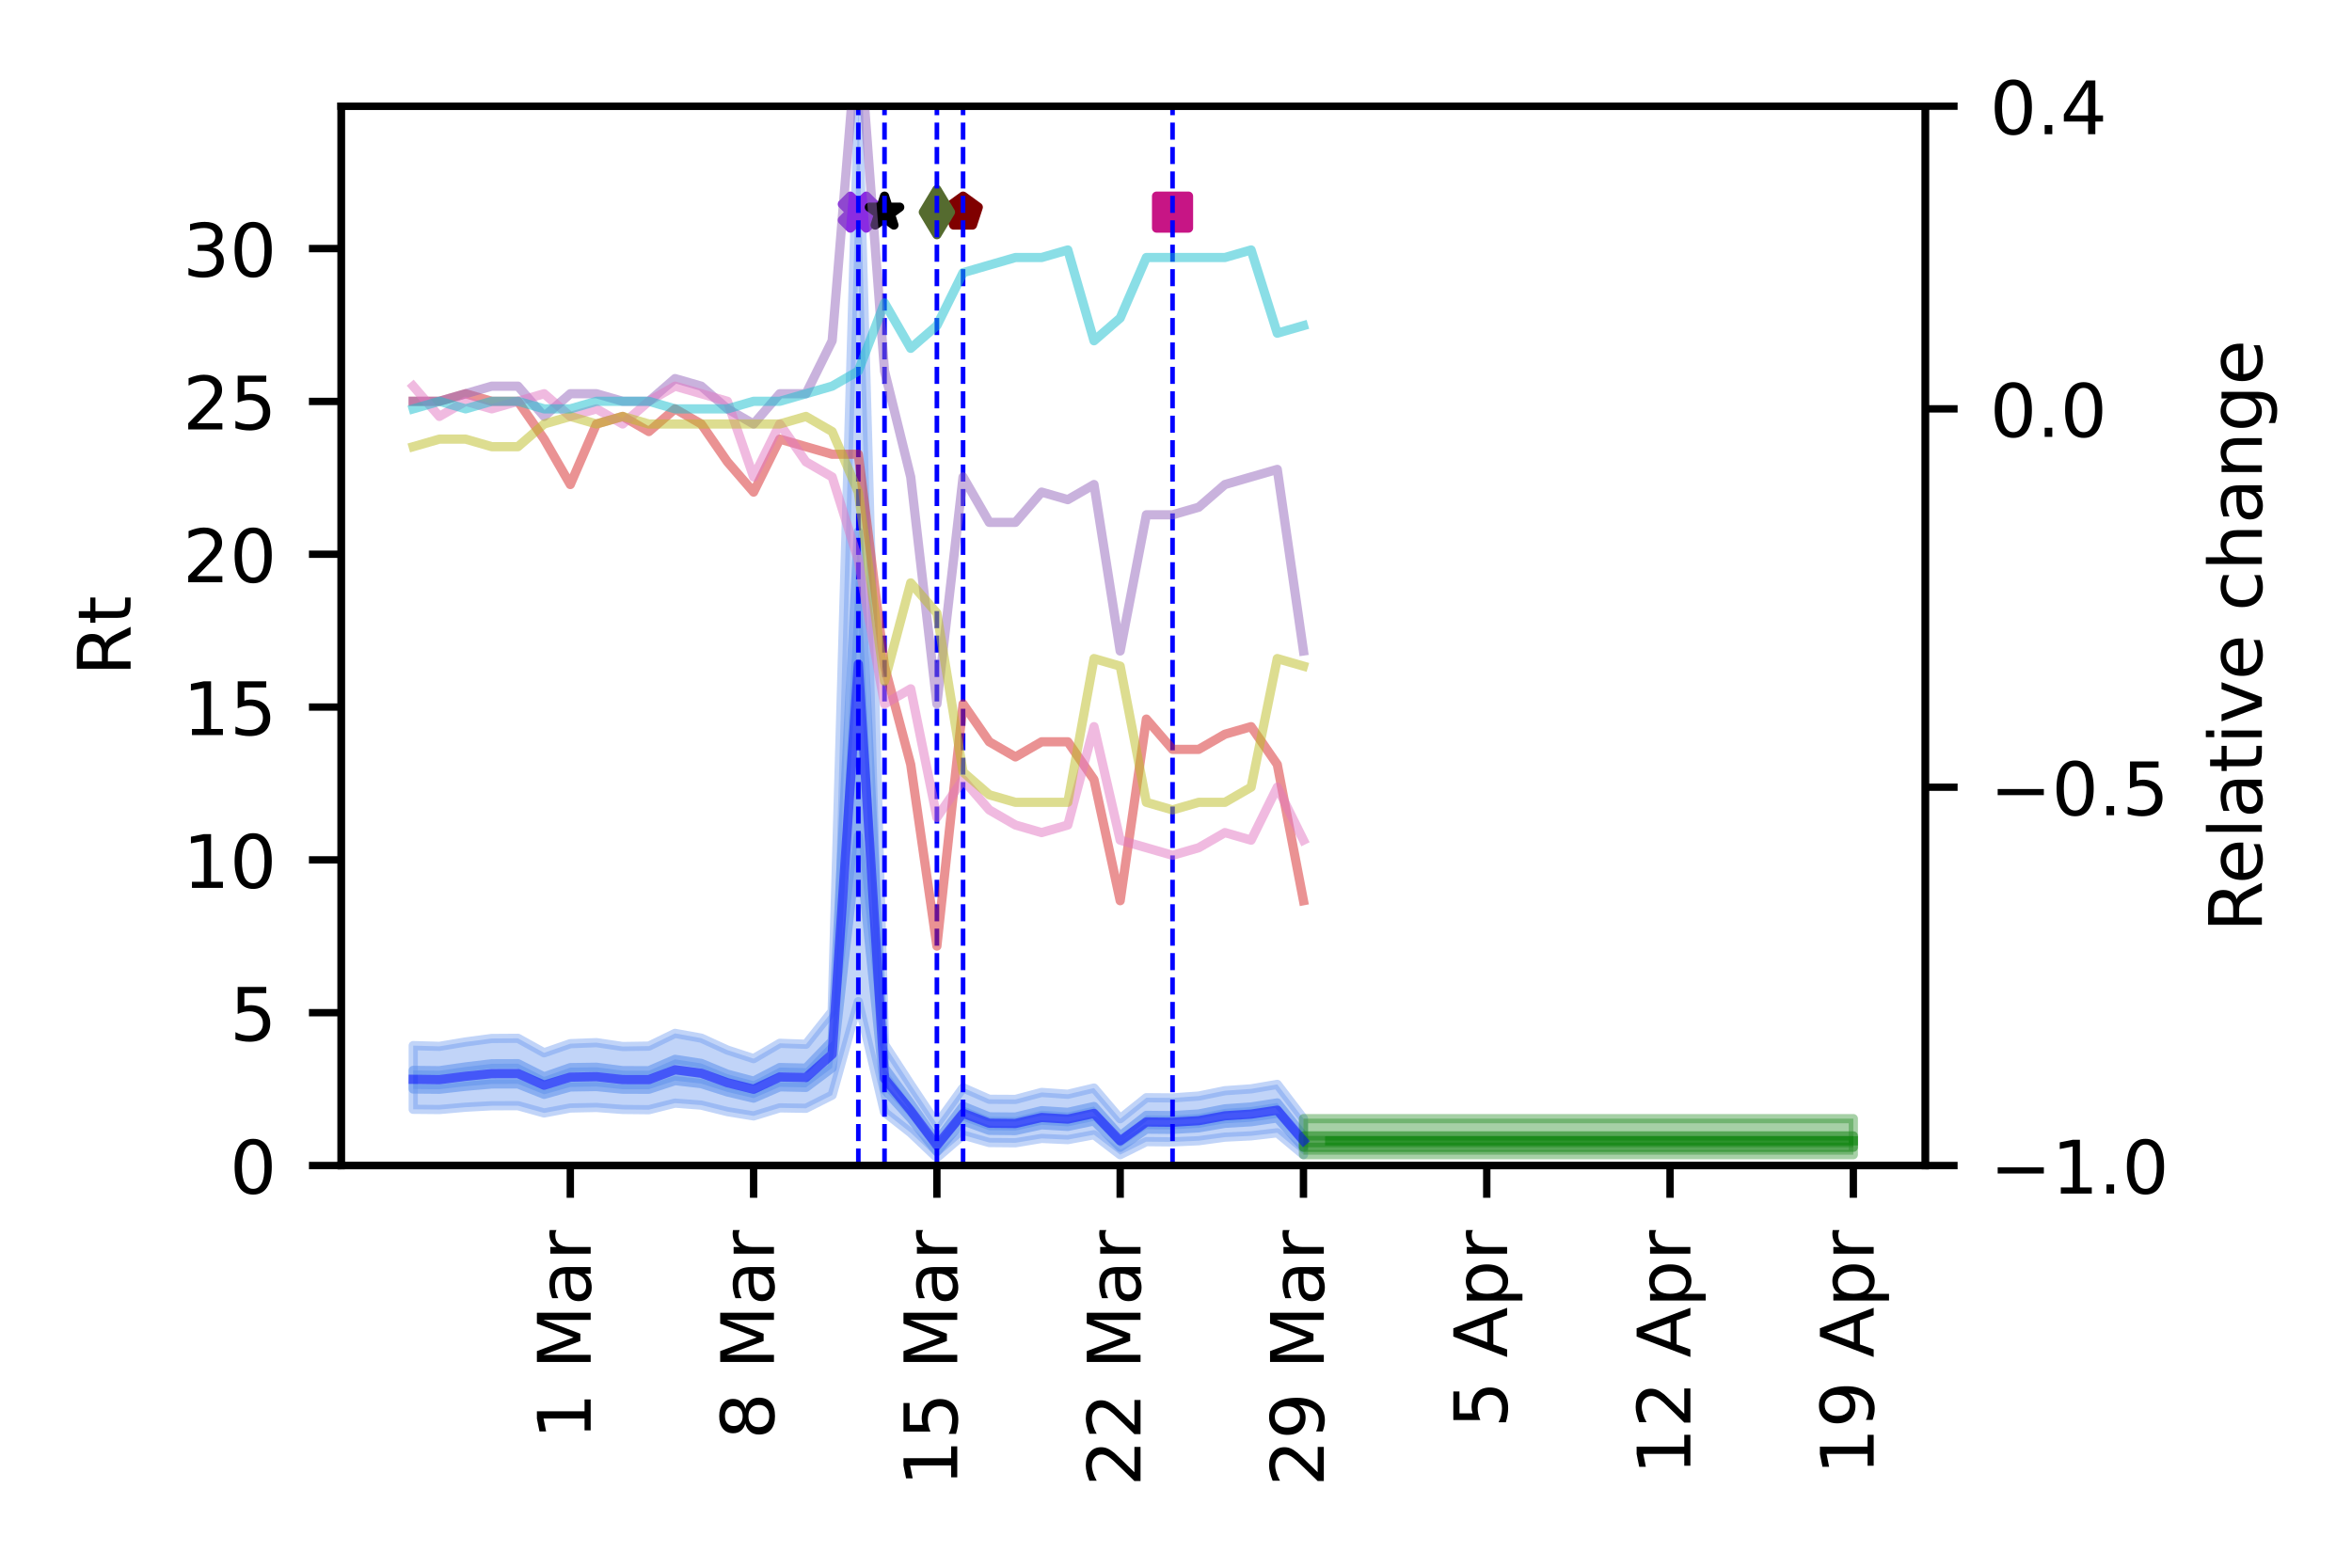 <?xml version="1.0" encoding="utf-8" standalone="no"?>
<!DOCTYPE svg PUBLIC "-//W3C//DTD SVG 1.1//EN"
  "http://www.w3.org/Graphics/SVG/1.1/DTD/svg11.dtd">
<!-- Created with matplotlib (https://matplotlib.org/) -->
<svg height="170.079pt" version="1.1" viewBox="0 0 255.118 170.079" width="255.118pt" xmlns="http://www.w3.org/2000/svg" xmlns:xlink="http://www.w3.org/1999/xlink">
 <defs>
  <style type="text/css">
*{stroke-linecap:butt;stroke-linejoin:round;}
  </style>
 </defs>
 <g id="figure_1">
  <g id="patch_1">
   <path d="M 0 170.079 
L 255.118 170.079 
L 255.118 0 
L 0 0 
z
" style="fill:#ffffff;"/>
  </g>
  <g id="axes_1">
   <g id="patch_2">
    <path d="M 37.01 126.449 
L 208.838 126.449 
L 208.838 11.52 
L 37.01 11.52 
z
" style="fill:#ffffff;"/>
   </g>
   <g id="PolyCollection_1">
    <defs>
     <path d="M 44.82 -56.64 
L 44.82 -49.732 
L 47.661 -49.705 
L 50.501 -49.957 
L 53.341 -50.116 
L 56.181 -50.122 
L 59.021 -49.334 
L 61.861 -49.871 
L 64.701 -49.93 
L 67.541 -49.716 
L 70.382 -49.686 
L 73.222 -50.401 
L 76.062 -50.184 
L 78.902 -49.479 
L 81.742 -49.012 
L 84.582 -49.888 
L 87.422 -49.84 
L 90.263 -51.273 
L 93.103 -61.415 
L 95.943 -49.418 
L 98.783 -47.188 
L 101.623 -44.49 
L 104.463 -46.937 
L 107.303 -46.125 
L 110.143 -46.098 
L 112.984 -46.571 
L 115.824 -46.441 
L 118.664 -46.972 
L 121.504 -44.806 
L 124.344 -46.223 
L 127.184 -46.195 
L 130.024 -46.322 
L 132.865 -46.711 
L 135.705 -46.851 
L 138.545 -47.181 
L 141.385 -44.809 
L 141.385 -48.716 
L 141.385 -48.716 
L 138.545 -52.433 
L 135.705 -51.947 
L 132.865 -51.749 
L 130.024 -51.167 
L 127.184 -50.966 
L 124.344 -50.989 
L 121.504 -48.709 
L 118.664 -52.037 
L 115.824 -51.362 
L 112.984 -51.561 
L 110.143 -50.802 
L 107.303 -50.818 
L 104.463 -52.066 
L 101.623 -48.138 
L 98.783 -52.404 
L 95.943 -56.765 
L 93.103 -158.559 
L 90.263 -60.364 
L 87.422 -56.787 
L 84.582 -56.889 
L 81.742 -55.228 
L 78.902 -56.156 
L 76.062 -57.452 
L 73.222 -57.967 
L 70.382 -56.586 
L 67.541 -56.541 
L 64.701 -56.962 
L 61.861 -56.851 
L 59.021 -55.863 
L 56.181 -57.433 
L 53.341 -57.414 
L 50.501 -57.036 
L 47.661 -56.559 
L 44.82 -56.64 
z
" id="m09bebdf3cf" style="stroke:#6495ed;stroke-opacity:0.4;"/>
    </defs>
    <g clip-path="url(#p66c3a8c511)">
     <use style="fill:#6495ed;fill-opacity:0.4;stroke:#6495ed;stroke-opacity:0.4;" x="0" xlink:href="#m09bebdf3cf" y="170.079"/>
    </g>
   </g>
   <g id="PolyCollection_2">
    <defs>
     <path d="M 44.82 -53.951 
L 44.82 -51.934 
L 47.661 -51.906 
L 50.501 -52.23 
L 53.341 -52.479 
L 56.181 -52.486 
L 59.021 -51.354 
L 61.861 -52.153 
L 64.701 -52.201 
L 67.541 -51.911 
L 70.382 -51.906 
L 73.222 -52.842 
L 76.062 -52.517 
L 78.902 -51.613 
L 81.742 -50.941 
L 84.582 -52.169 
L 87.422 -52.109 
L 90.263 -54.233 
L 93.103 -79.371 
L 95.943 -51.865 
L 98.783 -48.745 
L 101.623 -45.141 
L 104.463 -48.483 
L 107.303 -47.449 
L 110.143 -47.421 
L 112.984 -48.047 
L 115.824 -47.875 
L 118.664 -48.468 
L 121.504 -45.608 
L 124.344 -47.579 
L 127.184 -47.554 
L 130.024 -47.718 
L 132.865 -48.211 
L 135.705 -48.38 
L 138.545 -48.793 
L 141.385 -45.613 
L 141.385 -46.842 
L 141.385 -46.842 
L 138.545 -50.424 
L 135.705 -49.981 
L 132.865 -49.781 
L 130.024 -49.222 
L 127.184 -49.043 
L 124.344 -49.07 
L 121.504 -46.834 
L 118.664 -50.032 
L 115.824 -49.399 
L 112.984 -49.583 
L 110.143 -48.888 
L 107.303 -48.911 
L 104.463 -50.059 
L 101.623 -46.256 
L 98.783 -50.347 
L 95.943 -54.236 
L 93.103 -112.385 
L 90.263 -57.137 
L 87.422 -54.196 
L 84.582 -54.262 
L 81.742 -52.786 
L 78.902 -53.541 
L 76.062 -54.709 
L 73.222 -55.151 
L 70.382 -53.917 
L 67.541 -53.926 
L 64.701 -54.292 
L 61.861 -54.252 
L 59.021 -53.252 
L 56.181 -54.679 
L 53.341 -54.669 
L 50.501 -54.327 
L 47.661 -53.918 
L 44.82 -53.951 
z
" id="m7cb8866a0c" style="stroke:#6495ed;stroke-opacity:0.6;"/>
    </defs>
    <g clip-path="url(#p66c3a8c511)">
     <use style="fill:#6495ed;fill-opacity:0.6;stroke:#6495ed;stroke-opacity:0.6;" x="0" xlink:href="#m7cb8866a0c" y="170.079"/>
    </g>
   </g>
   <g id="PolyCollection_3">
    <defs>
     <path d="M 141.385 -48.716 
L 141.385 -44.809 
L 144.225 -44.809 
L 147.065 -44.809 
L 149.905 -44.809 
L 152.745 -44.809 
L 155.586 -44.809 
L 158.426 -44.809 
L 161.266 -44.809 
L 164.106 -44.809 
L 166.946 -44.809 
L 169.786 -44.809 
L 172.626 -44.809 
L 175.467 -44.809 
L 178.307 -44.809 
L 181.147 -44.809 
L 183.987 -44.809 
L 186.827 -44.809 
L 189.667 -44.809 
L 192.507 -44.809 
L 195.347 -44.809 
L 198.188 -44.809 
L 201.028 -44.809 
L 201.028 -48.716 
L 201.028 -48.716 
L 198.188 -48.716 
L 195.347 -48.716 
L 192.507 -48.716 
L 189.667 -48.716 
L 186.827 -48.716 
L 183.987 -48.716 
L 181.147 -48.716 
L 178.307 -48.716 
L 175.467 -48.716 
L 172.626 -48.716 
L 169.786 -48.716 
L 166.946 -48.716 
L 164.106 -48.716 
L 161.266 -48.716 
L 158.426 -48.716 
L 155.586 -48.716 
L 152.745 -48.716 
L 149.905 -48.716 
L 147.065 -48.716 
L 144.225 -48.716 
L 141.385 -48.716 
z
" id="m6a43d0af06" style="stroke:#228b22;stroke-opacity:0.4;"/>
    </defs>
    <g clip-path="url(#p66c3a8c511)">
     <use style="fill:#228b22;fill-opacity:0.4;stroke:#228b22;stroke-opacity:0.4;" x="0" xlink:href="#m6a43d0af06" y="170.079"/>
    </g>
   </g>
   <g id="PolyCollection_4">
    <defs>
     <path d="M 141.385 -46.842 
L 141.385 -45.613 
L 144.225 -45.613 
L 147.065 -45.613 
L 149.905 -45.613 
L 152.745 -45.613 
L 155.586 -45.613 
L 158.426 -45.613 
L 161.266 -45.613 
L 164.106 -45.613 
L 166.946 -45.613 
L 169.786 -45.613 
L 172.626 -45.613 
L 175.467 -45.613 
L 178.307 -45.613 
L 181.147 -45.613 
L 183.987 -45.613 
L 186.827 -45.613 
L 189.667 -45.613 
L 192.507 -45.613 
L 195.347 -45.613 
L 198.188 -45.613 
L 201.028 -45.613 
L 201.028 -46.842 
L 201.028 -46.842 
L 198.188 -46.842 
L 195.347 -46.842 
L 192.507 -46.842 
L 189.667 -46.842 
L 186.827 -46.842 
L 183.987 -46.842 
L 181.147 -46.842 
L 178.307 -46.842 
L 175.467 -46.842 
L 172.626 -46.842 
L 169.786 -46.842 
L 166.946 -46.842 
L 164.106 -46.842 
L 161.266 -46.842 
L 158.426 -46.842 
L 155.586 -46.842 
L 152.745 -46.842 
L 149.905 -46.842 
L 147.065 -46.842 
L 144.225 -46.842 
L 141.385 -46.842 
z
" id="mbe41904cf6" style="stroke:#228b22;stroke-opacity:0.6;"/>
    </defs>
    <g clip-path="url(#p66c3a8c511)">
     <use style="fill:#228b22;fill-opacity:0.6;stroke:#228b22;stroke-opacity:0.6;" x="0" xlink:href="#mbe41904cf6" y="170.079"/>
    </g>
   </g>
   <g id="PathCollection_1">
    <defs>
     <path d="M -0.866 1.732 
L 0 0.866 
L 0.866 1.732 
L 1.732 0.866 
L 0.866 0 
L 1.732 -0.866 
L 0.866 -1.732 
L 0 -0.866 
L -0.866 -1.732 
L -1.732 -0.866 
L -0.866 0 
L -1.732 0.866 
z
" id="m64a41bec09" style="stroke:#8a2be2;"/>
    </defs>
    <g clip-path="url(#p66c3a8c511)">
     <use style="fill:#8a2be2;stroke:#8a2be2;" x="93.103" xlink:href="#m64a41bec09" y="23.013"/>
    </g>
   </g>
   <g id="PathCollection_2">
    <defs>
     <path d="M 0 -1.732 
L -0.389 -0.535 
L -1.647 -0.535 
L -0.629 0.204 
L -1.018 1.401 
L -0 0.662 
L 1.018 1.401 
L 0.629 0.204 
L 1.647 -0.535 
L 0.389 -0.535 
z
" id="m6632173388" style="stroke:#000000;"/>
    </defs>
    <g clip-path="url(#p66c3a8c511)">
     <use style="stroke:#000000;" x="95.943" xlink:href="#m6632173388" y="23.013"/>
    </g>
   </g>
   <g id="PathCollection_3">
    <defs>
     <path d="M -1.732 1.732 
L 1.732 1.732 
L 1.732 -1.732 
L -1.732 -1.732 
z
" id="me5ee6d1da0" style="stroke:#c71585;"/>
    </defs>
    <g clip-path="url(#p66c3a8c511)">
     <use style="fill:#c71585;stroke:#c71585;" x="127.184" xlink:href="#me5ee6d1da0" y="23.013"/>
    </g>
   </g>
   <g id="PathCollection_4">
    <defs>
     <path d="M 0 -1.732 
L -1.647 -0.535 
L -1.018 1.401 
L 1.018 1.401 
L 1.647 -0.535 
z
" id="m4982292992" style="stroke:#800000;"/>
    </defs>
    <g clip-path="url(#p66c3a8c511)">
     <use style="fill:#800000;stroke:#800000;" x="104.463" xlink:href="#m4982292992" y="23.013"/>
    </g>
   </g>
   <g id="PathCollection_5">
    <defs>
     <path d="M -0 2.449 
L 1.47 0 
L 0 -2.449 
L -1.47 -0 
z
" id="mcf02ccb581" style="stroke:#556b2f;"/>
    </defs>
    <g clip-path="url(#p66c3a8c511)">
     <use style="fill:#556b2f;stroke:#556b2f;" x="101.623" xlink:href="#mcf02ccb581" y="23.013"/>
    </g>
   </g>
   <g id="matplotlib.axis_1">
    <g id="xtick_1">
     <g id="line2d_1">
      <defs>
       <path d="M 0 0 
L 0 3.5 
" id="md8f24ae311" style="stroke:#000000;stroke-width:0.8;"/>
      </defs>
      <g>
       <use style="stroke:#000000;stroke-width:0.8;" x="201.028" xlink:href="#md8f24ae311" y="126.449"/>
      </g>
     </g>
     <g id="text_1">
      <!-- 19 Apr -->
      <defs>
       <path d="M 12.406 8.297 
L 28.516 8.297 
L 28.516 63.922 
L 10.984 60.406 
L 10.984 69.391 
L 28.422 72.906 
L 38.281 72.906 
L 38.281 8.297 
L 54.391 8.297 
L 54.391 0 
L 12.406 0 
z
" id="DejaVuSans-49"/>
       <path d="M 10.984 1.516 
L 10.984 10.5 
Q 14.703 8.734 18.5 7.812 
Q 22.312 6.891 25.984 6.891 
Q 35.75 6.891 40.891 13.453 
Q 46.047 20.016 46.781 33.406 
Q 43.953 29.203 39.594 26.953 
Q 35.25 24.703 29.984 24.703 
Q 19.047 24.703 12.672 31.312 
Q 6.297 37.938 6.297 49.422 
Q 6.297 60.641 12.938 67.422 
Q 19.578 74.219 30.609 74.219 
Q 43.266 74.219 49.922 64.516 
Q 56.594 54.828 56.594 36.375 
Q 56.594 19.141 48.406 8.859 
Q 40.234 -1.422 26.422 -1.422 
Q 22.703 -1.422 18.891 -0.688 
Q 15.094 0.047 10.984 1.516 
z
M 30.609 32.422 
Q 37.25 32.422 41.125 36.953 
Q 45.016 41.5 45.016 49.422 
Q 45.016 57.281 41.125 61.844 
Q 37.25 66.406 30.609 66.406 
Q 23.969 66.406 20.094 61.844 
Q 16.219 57.281 16.219 49.422 
Q 16.219 41.5 20.094 36.953 
Q 23.969 32.422 30.609 32.422 
z
" id="DejaVuSans-57"/>
       <path id="DejaVuSans-32"/>
       <path d="M 34.188 63.188 
L 20.797 26.906 
L 47.609 26.906 
z
M 28.609 72.906 
L 39.797 72.906 
L 67.578 0 
L 57.328 0 
L 50.688 18.703 
L 17.828 18.703 
L 11.188 0 
L 0.781 0 
z
" id="DejaVuSans-65"/>
       <path d="M 18.109 8.203 
L 18.109 -20.797 
L 9.078 -20.797 
L 9.078 54.688 
L 18.109 54.688 
L 18.109 46.391 
Q 20.953 51.266 25.266 53.625 
Q 29.594 56 35.594 56 
Q 45.562 56 51.781 48.094 
Q 58.016 40.188 58.016 27.297 
Q 58.016 14.406 51.781 6.484 
Q 45.562 -1.422 35.594 -1.422 
Q 29.594 -1.422 25.266 0.953 
Q 20.953 3.328 18.109 8.203 
z
M 48.688 27.297 
Q 48.688 37.203 44.609 42.844 
Q 40.531 48.484 33.406 48.484 
Q 26.266 48.484 22.188 42.844 
Q 18.109 37.203 18.109 27.297 
Q 18.109 17.391 22.188 11.75 
Q 26.266 6.109 33.406 6.109 
Q 40.531 6.109 44.609 11.75 
Q 48.688 17.391 48.688 27.297 
z
" id="DejaVuSans-112"/>
       <path d="M 41.109 46.297 
Q 39.594 47.172 37.812 47.578 
Q 36.031 48 33.891 48 
Q 26.266 48 22.188 43.047 
Q 18.109 38.094 18.109 28.812 
L 18.109 0 
L 9.078 0 
L 9.078 54.688 
L 18.109 54.688 
L 18.109 46.188 
Q 20.953 51.172 25.484 53.578 
Q 30.031 56 36.531 56 
Q 37.453 56 38.578 55.875 
Q 39.703 55.766 41.062 55.516 
z
" id="DejaVuSans-114"/>
      </defs>
      <g transform="translate(203.235 160.011)rotate(-90)scale(0.08 -0.08)">
       <use xlink:href="#DejaVuSans-49"/>
       <use x="63.623" xlink:href="#DejaVuSans-57"/>
       <use x="127.246" xlink:href="#DejaVuSans-32"/>
       <use x="159.033" xlink:href="#DejaVuSans-65"/>
       <use x="227.441" xlink:href="#DejaVuSans-112"/>
       <use x="290.918" xlink:href="#DejaVuSans-114"/>
      </g>
     </g>
    </g>
    <g id="xtick_2">
     <g id="line2d_2">
      <g>
       <use style="stroke:#000000;stroke-width:0.8;" x="181.147" xlink:href="#md8f24ae311" y="126.449"/>
      </g>
     </g>
     <g id="text_2">
      <!-- 12 Apr -->
      <defs>
       <path d="M 19.188 8.297 
L 53.609 8.297 
L 53.609 0 
L 7.328 0 
L 7.328 8.297 
Q 12.938 14.109 22.625 23.891 
Q 32.328 33.688 34.812 36.531 
Q 39.547 41.844 41.422 45.531 
Q 43.312 49.219 43.312 52.781 
Q 43.312 58.594 39.234 62.25 
Q 35.156 65.922 28.609 65.922 
Q 23.969 65.922 18.812 64.312 
Q 13.672 62.703 7.812 59.422 
L 7.812 69.391 
Q 13.766 71.781 18.938 73 
Q 24.125 74.219 28.422 74.219 
Q 39.75 74.219 46.484 68.547 
Q 53.219 62.891 53.219 53.422 
Q 53.219 48.922 51.531 44.891 
Q 49.859 40.875 45.406 35.406 
Q 44.188 33.984 37.641 27.219 
Q 31.109 20.453 19.188 8.297 
z
" id="DejaVuSans-50"/>
      </defs>
      <g transform="translate(183.354 160.011)rotate(-90)scale(0.08 -0.08)">
       <use xlink:href="#DejaVuSans-49"/>
       <use x="63.623" xlink:href="#DejaVuSans-50"/>
       <use x="127.246" xlink:href="#DejaVuSans-32"/>
       <use x="159.033" xlink:href="#DejaVuSans-65"/>
       <use x="227.441" xlink:href="#DejaVuSans-112"/>
       <use x="290.918" xlink:href="#DejaVuSans-114"/>
      </g>
     </g>
    </g>
    <g id="xtick_3">
     <g id="line2d_3">
      <g>
       <use style="stroke:#000000;stroke-width:0.8;" x="161.266" xlink:href="#md8f24ae311" y="126.449"/>
      </g>
     </g>
     <g id="text_3">
      <!-- 5 Apr -->
      <defs>
       <path d="M 10.797 72.906 
L 49.516 72.906 
L 49.516 64.594 
L 19.828 64.594 
L 19.828 46.734 
Q 21.969 47.469 24.109 47.828 
Q 26.266 48.188 28.422 48.188 
Q 40.625 48.188 47.75 41.5 
Q 54.891 34.812 54.891 23.391 
Q 54.891 11.625 47.562 5.094 
Q 40.234 -1.422 26.906 -1.422 
Q 22.312 -1.422 17.547 -0.641 
Q 12.797 0.141 7.719 1.703 
L 7.719 11.625 
Q 12.109 9.234 16.797 8.062 
Q 21.484 6.891 26.703 6.891 
Q 35.156 6.891 40.078 11.328 
Q 45.016 15.766 45.016 23.391 
Q 45.016 31 40.078 35.438 
Q 35.156 39.891 26.703 39.891 
Q 22.75 39.891 18.812 39.016 
Q 14.891 38.141 10.797 36.281 
z
" id="DejaVuSans-53"/>
      </defs>
      <g transform="translate(163.473 154.921)rotate(-90)scale(0.08 -0.08)">
       <use xlink:href="#DejaVuSans-53"/>
       <use x="63.623" xlink:href="#DejaVuSans-32"/>
       <use x="95.41" xlink:href="#DejaVuSans-65"/>
       <use x="163.818" xlink:href="#DejaVuSans-112"/>
       <use x="227.295" xlink:href="#DejaVuSans-114"/>
      </g>
     </g>
    </g>
    <g id="xtick_4">
     <g id="line2d_4">
      <g>
       <use style="stroke:#000000;stroke-width:0.8;" x="141.385" xlink:href="#md8f24ae311" y="126.449"/>
      </g>
     </g>
     <g id="text_4">
      <!-- 29 Mar -->
      <defs>
       <path d="M 9.812 72.906 
L 24.516 72.906 
L 43.109 23.297 
L 61.812 72.906 
L 76.516 72.906 
L 76.516 0 
L 66.891 0 
L 66.891 64.016 
L 48.094 14.016 
L 38.188 14.016 
L 19.391 64.016 
L 19.391 0 
L 9.812 0 
z
" id="DejaVuSans-77"/>
       <path d="M 34.281 27.484 
Q 23.391 27.484 19.188 25 
Q 14.984 22.516 14.984 16.5 
Q 14.984 11.719 18.141 8.906 
Q 21.297 6.109 26.703 6.109 
Q 34.188 6.109 38.703 11.406 
Q 43.219 16.703 43.219 25.484 
L 43.219 27.484 
z
M 52.203 31.203 
L 52.203 0 
L 43.219 0 
L 43.219 8.297 
Q 40.141 3.328 35.547 0.953 
Q 30.953 -1.422 24.312 -1.422 
Q 15.922 -1.422 10.953 3.297 
Q 6 8.016 6 15.922 
Q 6 25.141 12.172 29.828 
Q 18.359 34.516 30.609 34.516 
L 43.219 34.516 
L 43.219 35.406 
Q 43.219 41.609 39.141 45 
Q 35.062 48.391 27.688 48.391 
Q 23 48.391 18.547 47.266 
Q 14.109 46.141 10.016 43.891 
L 10.016 52.203 
Q 14.938 54.109 19.578 55.047 
Q 24.219 56 28.609 56 
Q 40.484 56 46.344 49.844 
Q 52.203 43.703 52.203 31.203 
z
" id="DejaVuSans-97"/>
      </defs>
      <g transform="translate(143.592 161.265)rotate(-90)scale(0.08 -0.08)">
       <use xlink:href="#DejaVuSans-50"/>
       <use x="63.623" xlink:href="#DejaVuSans-57"/>
       <use x="127.246" xlink:href="#DejaVuSans-32"/>
       <use x="159.033" xlink:href="#DejaVuSans-77"/>
       <use x="245.312" xlink:href="#DejaVuSans-97"/>
       <use x="306.592" xlink:href="#DejaVuSans-114"/>
      </g>
     </g>
    </g>
    <g id="xtick_5">
     <g id="line2d_5">
      <g>
       <use style="stroke:#000000;stroke-width:0.8;" x="121.504" xlink:href="#md8f24ae311" y="126.449"/>
      </g>
     </g>
     <g id="text_5">
      <!-- 22 Mar -->
      <g transform="translate(123.711 161.265)rotate(-90)scale(0.08 -0.08)">
       <use xlink:href="#DejaVuSans-50"/>
       <use x="63.623" xlink:href="#DejaVuSans-50"/>
       <use x="127.246" xlink:href="#DejaVuSans-32"/>
       <use x="159.033" xlink:href="#DejaVuSans-77"/>
       <use x="245.312" xlink:href="#DejaVuSans-97"/>
       <use x="306.592" xlink:href="#DejaVuSans-114"/>
      </g>
     </g>
    </g>
    <g id="xtick_6">
     <g id="line2d_6">
      <g>
       <use style="stroke:#000000;stroke-width:0.8;" x="101.623" xlink:href="#md8f24ae311" y="126.449"/>
      </g>
     </g>
     <g id="text_6">
      <!-- 15 Mar -->
      <g transform="translate(103.831 161.265)rotate(-90)scale(0.08 -0.08)">
       <use xlink:href="#DejaVuSans-49"/>
       <use x="63.623" xlink:href="#DejaVuSans-53"/>
       <use x="127.246" xlink:href="#DejaVuSans-32"/>
       <use x="159.033" xlink:href="#DejaVuSans-77"/>
       <use x="245.312" xlink:href="#DejaVuSans-97"/>
       <use x="306.592" xlink:href="#DejaVuSans-114"/>
      </g>
     </g>
    </g>
    <g id="xtick_7">
     <g id="line2d_7">
      <g>
       <use style="stroke:#000000;stroke-width:0.8;" x="81.742" xlink:href="#md8f24ae311" y="126.449"/>
      </g>
     </g>
     <g id="text_7">
      <!-- 8 Mar -->
      <defs>
       <path d="M 31.781 34.625 
Q 24.75 34.625 20.719 30.859 
Q 16.703 27.094 16.703 20.516 
Q 16.703 13.922 20.719 10.156 
Q 24.75 6.391 31.781 6.391 
Q 38.812 6.391 42.859 10.172 
Q 46.922 13.969 46.922 20.516 
Q 46.922 27.094 42.891 30.859 
Q 38.875 34.625 31.781 34.625 
z
M 21.922 38.812 
Q 15.578 40.375 12.031 44.719 
Q 8.5 49.078 8.5 55.328 
Q 8.5 64.062 14.719 69.141 
Q 20.953 74.219 31.781 74.219 
Q 42.672 74.219 48.875 69.141 
Q 55.078 64.062 55.078 55.328 
Q 55.078 49.078 51.531 44.719 
Q 48 40.375 41.703 38.812 
Q 48.828 37.156 52.797 32.312 
Q 56.781 27.484 56.781 20.516 
Q 56.781 9.906 50.312 4.234 
Q 43.844 -1.422 31.781 -1.422 
Q 19.734 -1.422 13.25 4.234 
Q 6.781 9.906 6.781 20.516 
Q 6.781 27.484 10.781 32.312 
Q 14.797 37.156 21.922 38.812 
z
M 18.312 54.391 
Q 18.312 48.734 21.844 45.562 
Q 25.391 42.391 31.781 42.391 
Q 38.141 42.391 41.719 45.562 
Q 45.312 48.734 45.312 54.391 
Q 45.312 60.062 41.719 63.234 
Q 38.141 66.406 31.781 66.406 
Q 25.391 66.406 21.844 63.234 
Q 18.312 60.062 18.312 54.391 
z
" id="DejaVuSans-56"/>
      </defs>
      <g transform="translate(83.95 156.175)rotate(-90)scale(0.08 -0.08)">
       <use xlink:href="#DejaVuSans-56"/>
       <use x="63.623" xlink:href="#DejaVuSans-32"/>
       <use x="95.41" xlink:href="#DejaVuSans-77"/>
       <use x="181.689" xlink:href="#DejaVuSans-97"/>
       <use x="242.969" xlink:href="#DejaVuSans-114"/>
      </g>
     </g>
    </g>
    <g id="xtick_8">
     <g id="line2d_8">
      <g>
       <use style="stroke:#000000;stroke-width:0.8;" x="61.861" xlink:href="#md8f24ae311" y="126.449"/>
      </g>
     </g>
     <g id="text_8">
      <!-- 1 Mar -->
      <g transform="translate(64.069 156.175)rotate(-90)scale(0.08 -0.08)">
       <use xlink:href="#DejaVuSans-49"/>
       <use x="63.623" xlink:href="#DejaVuSans-32"/>
       <use x="95.41" xlink:href="#DejaVuSans-77"/>
       <use x="181.689" xlink:href="#DejaVuSans-97"/>
       <use x="242.969" xlink:href="#DejaVuSans-114"/>
      </g>
     </g>
    </g>
   </g>
   <g id="matplotlib.axis_2">
    <g id="ytick_1">
     <g id="line2d_9">
      <defs>
       <path d="M 0 0 
L -3.5 0 
" id="m7d38982caf" style="stroke:#000000;stroke-width:0.8;"/>
      </defs>
      <g>
       <use style="stroke:#000000;stroke-width:0.8;" x="37.01" xlink:href="#m7d38982caf" y="126.449"/>
      </g>
     </g>
     <g id="text_9">
      <!-- 0 -->
      <defs>
       <path d="M 31.781 66.406 
Q 24.172 66.406 20.328 58.906 
Q 16.5 51.422 16.5 36.375 
Q 16.5 21.391 20.328 13.891 
Q 24.172 6.391 31.781 6.391 
Q 39.453 6.391 43.281 13.891 
Q 47.125 21.391 47.125 36.375 
Q 47.125 51.422 43.281 58.906 
Q 39.453 66.406 31.781 66.406 
z
M 31.781 74.219 
Q 44.047 74.219 50.516 64.516 
Q 56.984 54.828 56.984 36.375 
Q 56.984 17.969 50.516 8.266 
Q 44.047 -1.422 31.781 -1.422 
Q 19.531 -1.422 13.062 8.266 
Q 6.594 17.969 6.594 36.375 
Q 6.594 54.828 13.062 64.516 
Q 19.531 74.219 31.781 74.219 
z
" id="DejaVuSans-48"/>
      </defs>
      <g transform="translate(24.92 129.488)scale(0.08 -0.08)">
       <use xlink:href="#DejaVuSans-48"/>
      </g>
     </g>
    </g>
    <g id="ytick_2">
     <g id="line2d_10">
      <g>
       <use style="stroke:#000000;stroke-width:0.8;" x="37.01" xlink:href="#m7d38982caf" y="109.869"/>
      </g>
     </g>
     <g id="text_10">
      <!-- 5 -->
      <g transform="translate(24.92 112.908)scale(0.08 -0.08)">
       <use xlink:href="#DejaVuSans-53"/>
      </g>
     </g>
    </g>
    <g id="ytick_3">
     <g id="line2d_11">
      <g>
       <use style="stroke:#000000;stroke-width:0.8;" x="37.01" xlink:href="#m7d38982caf" y="93.289"/>
      </g>
     </g>
     <g id="text_11">
      <!-- 10 -->
      <g transform="translate(19.83 96.328)scale(0.08 -0.08)">
       <use xlink:href="#DejaVuSans-49"/>
       <use x="63.623" xlink:href="#DejaVuSans-48"/>
      </g>
     </g>
    </g>
    <g id="ytick_4">
     <g id="line2d_12">
      <g>
       <use style="stroke:#000000;stroke-width:0.8;" x="37.01" xlink:href="#m7d38982caf" y="76.709"/>
      </g>
     </g>
     <g id="text_12">
      <!-- 15 -->
      <g transform="translate(19.83 79.748)scale(0.08 -0.08)">
       <use xlink:href="#DejaVuSans-49"/>
       <use x="63.623" xlink:href="#DejaVuSans-53"/>
      </g>
     </g>
    </g>
    <g id="ytick_5">
     <g id="line2d_13">
      <g>
       <use style="stroke:#000000;stroke-width:0.8;" x="37.01" xlink:href="#m7d38982caf" y="60.129"/>
      </g>
     </g>
     <g id="text_13">
      <!-- 20 -->
      <g transform="translate(19.83 63.168)scale(0.08 -0.08)">
       <use xlink:href="#DejaVuSans-50"/>
       <use x="63.623" xlink:href="#DejaVuSans-48"/>
      </g>
     </g>
    </g>
    <g id="ytick_6">
     <g id="line2d_14">
      <g>
       <use style="stroke:#000000;stroke-width:0.8;" x="37.01" xlink:href="#m7d38982caf" y="43.549"/>
      </g>
     </g>
     <g id="text_14">
      <!-- 25 -->
      <g transform="translate(19.83 46.588)scale(0.08 -0.08)">
       <use xlink:href="#DejaVuSans-50"/>
       <use x="63.623" xlink:href="#DejaVuSans-53"/>
      </g>
     </g>
    </g>
    <g id="ytick_7">
     <g id="line2d_15">
      <g>
       <use style="stroke:#000000;stroke-width:0.8;" x="37.01" xlink:href="#m7d38982caf" y="26.969"/>
      </g>
     </g>
     <g id="text_15">
      <!-- 30 -->
      <defs>
       <path d="M 40.578 39.312 
Q 47.656 37.797 51.625 33 
Q 55.609 28.219 55.609 21.188 
Q 55.609 10.406 48.188 4.484 
Q 40.766 -1.422 27.094 -1.422 
Q 22.516 -1.422 17.656 -0.516 
Q 12.797 0.391 7.625 2.203 
L 7.625 11.719 
Q 11.719 9.328 16.594 8.109 
Q 21.484 6.891 26.812 6.891 
Q 36.078 6.891 40.938 10.547 
Q 45.797 14.203 45.797 21.188 
Q 45.797 27.641 41.281 31.266 
Q 36.766 34.906 28.719 34.906 
L 20.219 34.906 
L 20.219 43.016 
L 29.109 43.016 
Q 36.375 43.016 40.234 45.922 
Q 44.094 48.828 44.094 54.297 
Q 44.094 59.906 40.109 62.906 
Q 36.141 65.922 28.719 65.922 
Q 24.656 65.922 20.016 65.031 
Q 15.375 64.156 9.812 62.312 
L 9.812 71.094 
Q 15.438 72.656 20.344 73.438 
Q 25.25 74.219 29.594 74.219 
Q 40.828 74.219 47.359 69.109 
Q 53.906 64.016 53.906 55.328 
Q 53.906 49.266 50.438 45.094 
Q 46.969 40.922 40.578 39.312 
z
" id="DejaVuSans-51"/>
      </defs>
      <g transform="translate(19.83 30.008)scale(0.08 -0.08)">
       <use xlink:href="#DejaVuSans-51"/>
       <use x="63.623" xlink:href="#DejaVuSans-48"/>
      </g>
     </g>
    </g>
    <g id="text_16">
     <!-- Rt -->
     <defs>
      <path d="M 44.391 34.188 
Q 47.562 33.109 50.562 29.594 
Q 53.562 26.078 56.594 19.922 
L 66.609 0 
L 56 0 
L 46.688 18.703 
Q 43.062 26.031 39.672 28.422 
Q 36.281 30.812 30.422 30.812 
L 19.672 30.812 
L 19.672 0 
L 9.812 0 
L 9.812 72.906 
L 32.078 72.906 
Q 44.578 72.906 50.734 67.672 
Q 56.891 62.453 56.891 51.906 
Q 56.891 45.016 53.688 40.469 
Q 50.484 35.938 44.391 34.188 
z
M 19.672 64.797 
L 19.672 38.922 
L 32.078 38.922 
Q 39.203 38.922 42.844 42.219 
Q 46.484 45.516 46.484 51.906 
Q 46.484 58.297 42.844 61.547 
Q 39.203 64.797 32.078 64.797 
z
" id="DejaVuSans-82"/>
      <path d="M 18.312 70.219 
L 18.312 54.688 
L 36.812 54.688 
L 36.812 47.703 
L 18.312 47.703 
L 18.312 18.016 
Q 18.312 11.328 20.141 9.422 
Q 21.969 7.516 27.594 7.516 
L 36.812 7.516 
L 36.812 0 
L 27.594 0 
Q 17.188 0 13.234 3.875 
Q 9.281 7.766 9.281 18.016 
L 9.281 47.703 
L 2.688 47.703 
L 2.688 54.688 
L 9.281 54.688 
L 9.281 70.219 
z
" id="DejaVuSans-116"/>
     </defs>
     <g transform="translate(14.166 73.332)rotate(-90)scale(0.08 -0.08)">
      <use xlink:href="#DejaVuSans-82"/>
      <use x="69.482" xlink:href="#DejaVuSans-116"/>
     </g>
    </g>
   </g>
   <g id="line2d_16">
    <path clip-path="url(#p66c3a8c511)" d="M 44.82 117.096 
L 47.661 117.136 
L 50.501 116.766 
L 53.341 116.478 
L 56.181 116.47 
L 59.021 117.731 
L 61.861 116.86 
L 64.701 116.809 
L 67.541 117.129 
L 70.382 117.135 
L 73.222 116.058 
L 76.062 116.436 
L 78.902 117.463 
L 81.742 118.171 
L 84.582 116.844 
L 87.422 116.901 
L 90.263 114.375 
L 93.103 72.048 
L 95.943 117.016 
L 98.783 120.492 
L 101.623 124.282 
L 104.463 120.776 
L 107.303 121.859 
L 110.143 121.888 
L 112.984 121.236 
L 115.824 121.412 
L 118.664 120.794 
L 121.504 123.77 
L 124.344 121.724 
L 127.184 121.75 
L 130.024 121.583 
L 132.865 121.055 
L 135.705 120.87 
L 138.545 120.442 
L 141.385 123.764 
" style="fill:none;stroke:#0000ff;stroke-linecap:square;stroke-opacity:0.5;"/>
   </g>
   <g id="line2d_17">
    <path clip-path="url(#p66c3a8c511)" d="M 144.225 123.764 
L 147.065 123.764 
L 149.905 123.764 
L 152.745 123.764 
L 155.586 123.764 
L 158.426 123.764 
L 161.266 123.764 
L 164.106 123.764 
L 166.946 123.764 
L 169.786 123.764 
L 172.626 123.764 
L 175.467 123.764 
L 178.307 123.764 
L 181.147 123.764 
L 183.987 123.764 
L 186.827 123.764 
L 189.667 123.764 
L 192.507 123.764 
L 195.347 123.764 
L 198.188 123.764 
L 201.028 123.764 
" style="fill:none;stroke:#008000;stroke-linecap:square;stroke-opacity:0.5;"/>
   </g>
   <g id="line2d_18">
    <path clip-path="url(#p66c3a8c511)" d="M 93.103 126.449 
L 93.103 11.52 
" style="fill:none;stroke:#0000ff;stroke-dasharray:1.85,0.8;stroke-dashoffset:0;stroke-width:0.5;"/>
   </g>
   <g id="line2d_19">
    <path clip-path="url(#p66c3a8c511)" d="M 95.943 126.449 
L 95.943 11.52 
" style="fill:none;stroke:#0000ff;stroke-dasharray:1.85,0.8;stroke-dashoffset:0;stroke-width:0.5;"/>
   </g>
   <g id="line2d_20">
    <path clip-path="url(#p66c3a8c511)" d="M 127.184 126.449 
L 127.184 11.52 
" style="fill:none;stroke:#0000ff;stroke-dasharray:1.85,0.8;stroke-dashoffset:0;stroke-width:0.5;"/>
   </g>
   <g id="line2d_21">
    <path clip-path="url(#p66c3a8c511)" d="M 104.463 126.449 
L 104.463 11.52 
" style="fill:none;stroke:#0000ff;stroke-dasharray:1.85,0.8;stroke-dashoffset:0;stroke-width:0.5;"/>
   </g>
   <g id="line2d_22">
    <path clip-path="url(#p66c3a8c511)" d="M 101.623 126.449 
L 101.623 11.52 
" style="fill:none;stroke:#0000ff;stroke-dasharray:1.85,0.8;stroke-dashoffset:0;stroke-width:0.5;"/>
   </g>
   <g id="patch_3">
    <path d="M 37.01 126.449 
L 37.01 11.52 
" style="fill:none;stroke:#000000;stroke-linecap:square;stroke-linejoin:miter;stroke-width:0.8;"/>
   </g>
   <g id="patch_4">
    <path d="M 208.838 126.449 
L 208.838 11.52 
" style="fill:none;stroke:#000000;stroke-linecap:square;stroke-linejoin:miter;stroke-width:0.8;"/>
   </g>
   <g id="patch_5">
    <path d="M 37.01 126.449 
L 208.838 126.449 
" style="fill:none;stroke:#000000;stroke-linecap:square;stroke-linejoin:miter;stroke-width:0.8;"/>
   </g>
   <g id="patch_6">
    <path d="M 37.01 11.52 
L 208.838 11.52 
" style="fill:none;stroke:#000000;stroke-linecap:square;stroke-linejoin:miter;stroke-width:0.8;"/>
   </g>
  </g>
  <g id="axes_2">
   <g id="matplotlib.axis_3">
    <g id="ytick_8">
     <g id="line2d_23">
      <defs>
       <path d="M 0 0 
L 3.5 0 
" id="md9fadeb28c" style="stroke:#000000;stroke-width:0.8;"/>
      </defs>
      <g>
       <use style="stroke:#000000;stroke-width:0.8;" x="208.838" xlink:href="#md9fadeb28c" y="126.449"/>
      </g>
     </g>
     <g id="text_17">
      <!-- −1.0 -->
      <defs>
       <path d="M 10.594 35.5 
L 73.188 35.5 
L 73.188 27.203 
L 10.594 27.203 
z
" id="DejaVuSans-8722"/>
       <path d="M 10.688 12.406 
L 21 12.406 
L 21 0 
L 10.688 0 
z
" id="DejaVuSans-46"/>
      </defs>
      <g transform="translate(215.838 129.488)scale(0.08 -0.08)">
       <use xlink:href="#DejaVuSans-8722"/>
       <use x="83.789" xlink:href="#DejaVuSans-49"/>
       <use x="147.412" xlink:href="#DejaVuSans-46"/>
       <use x="179.199" xlink:href="#DejaVuSans-48"/>
      </g>
     </g>
    </g>
    <g id="ytick_9">
     <g id="line2d_24">
      <g>
       <use style="stroke:#000000;stroke-width:0.8;" x="208.838" xlink:href="#md9fadeb28c" y="85.403"/>
      </g>
     </g>
     <g id="text_18">
      <!-- −0.5 -->
      <g transform="translate(215.838 88.442)scale(0.08 -0.08)">
       <use xlink:href="#DejaVuSans-8722"/>
       <use x="83.789" xlink:href="#DejaVuSans-48"/>
       <use x="147.412" xlink:href="#DejaVuSans-46"/>
       <use x="179.199" xlink:href="#DejaVuSans-53"/>
      </g>
     </g>
    </g>
    <g id="ytick_10">
     <g id="line2d_25">
      <g>
       <use style="stroke:#000000;stroke-width:0.8;" x="208.838" xlink:href="#md9fadeb28c" y="44.357"/>
      </g>
     </g>
     <g id="text_19">
      <!-- 0.0 -->
      <g transform="translate(215.838 47.396)scale(0.08 -0.08)">
       <use xlink:href="#DejaVuSans-48"/>
       <use x="63.623" xlink:href="#DejaVuSans-46"/>
       <use x="95.41" xlink:href="#DejaVuSans-48"/>
      </g>
     </g>
    </g>
    <g id="ytick_11">
     <g id="line2d_26">
      <g>
       <use style="stroke:#000000;stroke-width:0.8;" x="208.838" xlink:href="#md9fadeb28c" y="11.52"/>
      </g>
     </g>
     <g id="text_20">
      <!-- 0.4 -->
      <defs>
       <path d="M 37.797 64.312 
L 12.891 25.391 
L 37.797 25.391 
z
M 35.203 72.906 
L 47.609 72.906 
L 47.609 25.391 
L 58.016 25.391 
L 58.016 17.188 
L 47.609 17.188 
L 47.609 0 
L 37.797 0 
L 37.797 17.188 
L 4.891 17.188 
L 4.891 26.703 
z
" id="DejaVuSans-52"/>
      </defs>
      <g transform="translate(215.838 14.559)scale(0.08 -0.08)">
       <use xlink:href="#DejaVuSans-48"/>
       <use x="63.623" xlink:href="#DejaVuSans-46"/>
       <use x="95.41" xlink:href="#DejaVuSans-52"/>
      </g>
     </g>
    </g>
    <g id="text_21">
     <!-- Relative change -->
     <defs>
      <path d="M 56.203 29.594 
L 56.203 25.203 
L 14.891 25.203 
Q 15.484 15.922 20.484 11.062 
Q 25.484 6.203 34.422 6.203 
Q 39.594 6.203 44.453 7.469 
Q 49.312 8.734 54.109 11.281 
L 54.109 2.781 
Q 49.266 0.734 44.188 -0.344 
Q 39.109 -1.422 33.891 -1.422 
Q 20.797 -1.422 13.156 6.188 
Q 5.516 13.812 5.516 26.812 
Q 5.516 40.234 12.766 48.109 
Q 20.016 56 32.328 56 
Q 43.359 56 49.781 48.891 
Q 56.203 41.797 56.203 29.594 
z
M 47.219 32.234 
Q 47.125 39.594 43.094 43.984 
Q 39.062 48.391 32.422 48.391 
Q 24.906 48.391 20.391 44.141 
Q 15.875 39.891 15.188 32.172 
z
" id="DejaVuSans-101"/>
      <path d="M 9.422 75.984 
L 18.406 75.984 
L 18.406 0 
L 9.422 0 
z
" id="DejaVuSans-108"/>
      <path d="M 9.422 54.688 
L 18.406 54.688 
L 18.406 0 
L 9.422 0 
z
M 9.422 75.984 
L 18.406 75.984 
L 18.406 64.594 
L 9.422 64.594 
z
" id="DejaVuSans-105"/>
      <path d="M 2.984 54.688 
L 12.5 54.688 
L 29.594 8.797 
L 46.688 54.688 
L 56.203 54.688 
L 35.688 0 
L 23.484 0 
z
" id="DejaVuSans-118"/>
      <path d="M 48.781 52.594 
L 48.781 44.188 
Q 44.969 46.297 41.141 47.344 
Q 37.312 48.391 33.406 48.391 
Q 24.656 48.391 19.812 42.844 
Q 14.984 37.312 14.984 27.297 
Q 14.984 17.281 19.812 11.734 
Q 24.656 6.203 33.406 6.203 
Q 37.312 6.203 41.141 7.25 
Q 44.969 8.297 48.781 10.406 
L 48.781 2.094 
Q 45.016 0.344 40.984 -0.531 
Q 36.969 -1.422 32.422 -1.422 
Q 20.062 -1.422 12.781 6.344 
Q 5.516 14.109 5.516 27.297 
Q 5.516 40.672 12.859 48.328 
Q 20.219 56 33.016 56 
Q 37.156 56 41.109 55.141 
Q 45.062 54.297 48.781 52.594 
z
" id="DejaVuSans-99"/>
      <path d="M 54.891 33.016 
L 54.891 0 
L 45.906 0 
L 45.906 32.719 
Q 45.906 40.484 42.875 44.328 
Q 39.844 48.188 33.797 48.188 
Q 26.516 48.188 22.312 43.547 
Q 18.109 38.922 18.109 30.906 
L 18.109 0 
L 9.078 0 
L 9.078 75.984 
L 18.109 75.984 
L 18.109 46.188 
Q 21.344 51.125 25.703 53.562 
Q 30.078 56 35.797 56 
Q 45.219 56 50.047 50.172 
Q 54.891 44.344 54.891 33.016 
z
" id="DejaVuSans-104"/>
      <path d="M 54.891 33.016 
L 54.891 0 
L 45.906 0 
L 45.906 32.719 
Q 45.906 40.484 42.875 44.328 
Q 39.844 48.188 33.797 48.188 
Q 26.516 48.188 22.312 43.547 
Q 18.109 38.922 18.109 30.906 
L 18.109 0 
L 9.078 0 
L 9.078 54.688 
L 18.109 54.688 
L 18.109 46.188 
Q 21.344 51.125 25.703 53.562 
Q 30.078 56 35.797 56 
Q 45.219 56 50.047 50.172 
Q 54.891 44.344 54.891 33.016 
z
" id="DejaVuSans-110"/>
      <path d="M 45.406 27.984 
Q 45.406 37.75 41.375 43.109 
Q 37.359 48.484 30.078 48.484 
Q 22.859 48.484 18.828 43.109 
Q 14.797 37.75 14.797 27.984 
Q 14.797 18.266 18.828 12.891 
Q 22.859 7.516 30.078 7.516 
Q 37.359 7.516 41.375 12.891 
Q 45.406 18.266 45.406 27.984 
z
M 54.391 6.781 
Q 54.391 -7.172 48.188 -13.984 
Q 42 -20.797 29.203 -20.797 
Q 24.469 -20.797 20.266 -20.094 
Q 16.062 -19.391 12.109 -17.922 
L 12.109 -9.188 
Q 16.062 -11.328 19.922 -12.344 
Q 23.781 -13.375 27.781 -13.375 
Q 36.625 -13.375 41.016 -8.766 
Q 45.406 -4.156 45.406 5.172 
L 45.406 9.625 
Q 42.625 4.781 38.281 2.391 
Q 33.938 0 27.875 0 
Q 17.828 0 11.672 7.656 
Q 5.516 15.328 5.516 27.984 
Q 5.516 40.672 11.672 48.328 
Q 17.828 56 27.875 56 
Q 33.938 56 38.281 53.609 
Q 42.625 51.219 45.406 46.391 
L 45.406 54.688 
L 54.391 54.688 
z
" id="DejaVuSans-103"/>
     </defs>
     <g transform="translate(245.343 101.108)rotate(-90)scale(0.08 -0.08)">
      <use xlink:href="#DejaVuSans-82"/>
      <use x="64.982" xlink:href="#DejaVuSans-101"/>
      <use x="126.506" xlink:href="#DejaVuSans-108"/>
      <use x="154.289" xlink:href="#DejaVuSans-97"/>
      <use x="215.568" xlink:href="#DejaVuSans-116"/>
      <use x="254.777" xlink:href="#DejaVuSans-105"/>
      <use x="282.561" xlink:href="#DejaVuSans-118"/>
      <use x="341.74" xlink:href="#DejaVuSans-101"/>
      <use x="403.264" xlink:href="#DejaVuSans-32"/>
      <use x="435.051" xlink:href="#DejaVuSans-99"/>
      <use x="490.031" xlink:href="#DejaVuSans-104"/>
      <use x="553.41" xlink:href="#DejaVuSans-97"/>
      <use x="614.689" xlink:href="#DejaVuSans-110"/>
      <use x="678.068" xlink:href="#DejaVuSans-103"/>
      <use x="741.545" xlink:href="#DejaVuSans-101"/>
     </g>
    </g>
   </g>
   <g id="line2d_27">
    <path clip-path="url(#p66c3a8c511)" d="M 44.82 43.536 
L 47.661 43.536 
L 50.501 42.715 
L 53.341 43.536 
L 56.181 43.536 
L 59.021 47.64 
L 61.861 52.566 
L 64.701 45.999 
L 67.541 45.178 
L 70.382 46.82 
L 73.222 44.357 
L 76.062 45.999 
L 78.902 50.103 
L 81.742 53.387 
L 84.582 47.64 
L 87.422 48.461 
L 90.263 49.282 
L 93.103 49.282 
L 95.943 72.268 
L 98.783 82.94 
L 101.623 102.642 
L 104.463 76.373 
L 107.303 80.477 
L 110.143 82.119 
L 112.984 80.477 
L 115.824 80.477 
L 118.664 84.582 
L 121.504 97.717 
L 124.344 78.014 
L 127.184 81.298 
L 130.024 81.298 
L 132.865 79.656 
L 135.705 78.835 
L 138.545 82.94 
L 141.385 97.717 
" style="fill:none;stroke:#d62728;stroke-linecap:square;stroke-opacity:0.5;"/>
   </g>
   <g id="line2d_28">
    <path clip-path="url(#p66c3a8c511)" d="M 44.82 43.536 
L 47.661 43.536 
L 50.501 42.715 
L 53.341 41.894 
L 56.181 41.894 
L 59.021 45.178 
L 61.861 42.715 
L 64.701 42.715 
L 67.541 43.536 
L 70.382 43.536 
L 73.222 41.073 
L 76.062 41.894 
L 78.902 44.357 
L 81.742 45.999 
L 84.582 42.715 
L 87.422 42.715 
L 90.263 36.969 
L 93.103 2.49 
L 95.943 40.252 
L 98.783 51.745 
L 101.623 76.373 
L 104.463 51.745 
L 107.303 56.671 
L 110.143 56.671 
L 112.984 53.387 
L 115.824 54.208 
L 118.664 52.566 
L 121.504 70.626 
L 124.344 55.85 
L 127.184 55.85 
L 130.024 55.029 
L 132.865 52.566 
L 135.705 51.745 
L 138.545 50.924 
L 141.385 70.626 
" style="fill:none;stroke:#9467bd;stroke-linecap:square;stroke-opacity:0.5;"/>
   </g>
   <g id="line2d_29">
    <path clip-path="url(#p66c3a8c511)" d="M 44.82 41.894 
L 47.661 45.178 
L 50.501 43.536 
L 53.341 44.357 
L 56.181 43.536 
L 59.021 42.715 
L 61.861 45.178 
L 64.701 44.357 
L 67.541 45.999 
L 70.382 43.536 
L 73.222 41.894 
L 76.062 42.715 
L 78.902 43.536 
L 81.742 51.745 
L 84.582 45.999 
L 87.422 50.103 
L 90.263 51.745 
L 93.103 60.775 
L 95.943 76.373 
L 98.783 74.731 
L 101.623 88.686 
L 104.463 84.582 
L 107.303 87.866 
L 110.143 89.507 
L 112.984 90.328 
L 115.824 89.507 
L 118.664 78.835 
L 121.504 91.149 
L 124.344 91.97 
L 127.184 92.791 
L 130.024 91.97 
L 132.865 90.328 
L 135.705 91.149 
L 138.545 85.403 
L 141.385 91.149 
" style="fill:none;stroke:#e377c2;stroke-linecap:square;stroke-opacity:0.5;"/>
   </g>
   <g id="line2d_30">
    <path clip-path="url(#p66c3a8c511)" d="M 44.82 48.461 
L 47.661 47.64 
L 50.501 47.64 
L 53.341 48.461 
L 56.181 48.461 
L 59.021 45.999 
L 61.861 45.178 
L 64.701 45.999 
L 67.541 45.178 
L 70.382 45.999 
L 73.222 45.999 
L 76.062 45.999 
L 78.902 45.999 
L 81.742 45.999 
L 84.582 45.999 
L 87.422 45.178 
L 90.263 46.82 
L 93.103 53.387 
L 95.943 73.91 
L 98.783 63.238 
L 101.623 66.522 
L 104.463 83.761 
L 107.303 86.224 
L 110.143 87.045 
L 112.984 87.045 
L 115.824 87.045 
L 118.664 71.447 
L 121.504 72.268 
L 124.344 87.045 
L 127.184 87.866 
L 130.024 87.045 
L 132.865 87.045 
L 135.705 85.403 
L 138.545 71.447 
L 141.385 72.268 
" style="fill:none;stroke:#bcbd22;stroke-linecap:square;stroke-opacity:0.5;"/>
   </g>
   <g id="line2d_31">
    <path clip-path="url(#p66c3a8c511)" d="M 44.82 44.357 
L 47.661 43.536 
L 50.501 44.357 
L 53.341 43.536 
L 56.181 43.536 
L 59.021 44.357 
L 61.861 44.357 
L 64.701 43.536 
L 67.541 43.536 
L 70.382 43.536 
L 73.222 44.357 
L 76.062 44.357 
L 78.902 44.357 
L 81.742 43.536 
L 84.582 43.536 
L 87.422 42.715 
L 90.263 41.894 
L 93.103 40.252 
L 95.943 32.864 
L 98.783 37.789 
L 101.623 35.327 
L 104.463 29.58 
L 107.303 28.759 
L 110.143 27.938 
L 112.984 27.938 
L 115.824 27.117 
L 118.664 36.969 
L 121.504 34.506 
L 124.344 27.938 
L 127.184 27.938 
L 130.024 27.938 
L 132.865 27.938 
L 135.705 27.117 
L 138.545 36.148 
L 141.385 35.327 
" style="fill:none;stroke:#17becf;stroke-linecap:square;stroke-opacity:0.5;"/>
   </g>
   <g id="patch_7">
    <path d="M 37.01 126.449 
L 37.01 11.52 
" style="fill:none;stroke:#000000;stroke-linecap:square;stroke-linejoin:miter;stroke-width:0.8;"/>
   </g>
   <g id="patch_8">
    <path d="M 208.838 126.449 
L 208.838 11.52 
" style="fill:none;stroke:#000000;stroke-linecap:square;stroke-linejoin:miter;stroke-width:0.8;"/>
   </g>
   <g id="patch_9">
    <path d="M 37.01 126.449 
L 208.838 126.449 
" style="fill:none;stroke:#000000;stroke-linecap:square;stroke-linejoin:miter;stroke-width:0.8;"/>
   </g>
   <g id="patch_10">
    <path d="M 37.01 11.52 
L 208.838 11.52 
" style="fill:none;stroke:#000000;stroke-linecap:square;stroke-linejoin:miter;stroke-width:0.8;"/>
   </g>
  </g>
 </g>
 <defs>
  <clipPath id="p66c3a8c511">
   <rect height="114.929" width="171.828" x="37.01" y="11.52"/>
  </clipPath>
 </defs>
</svg>
